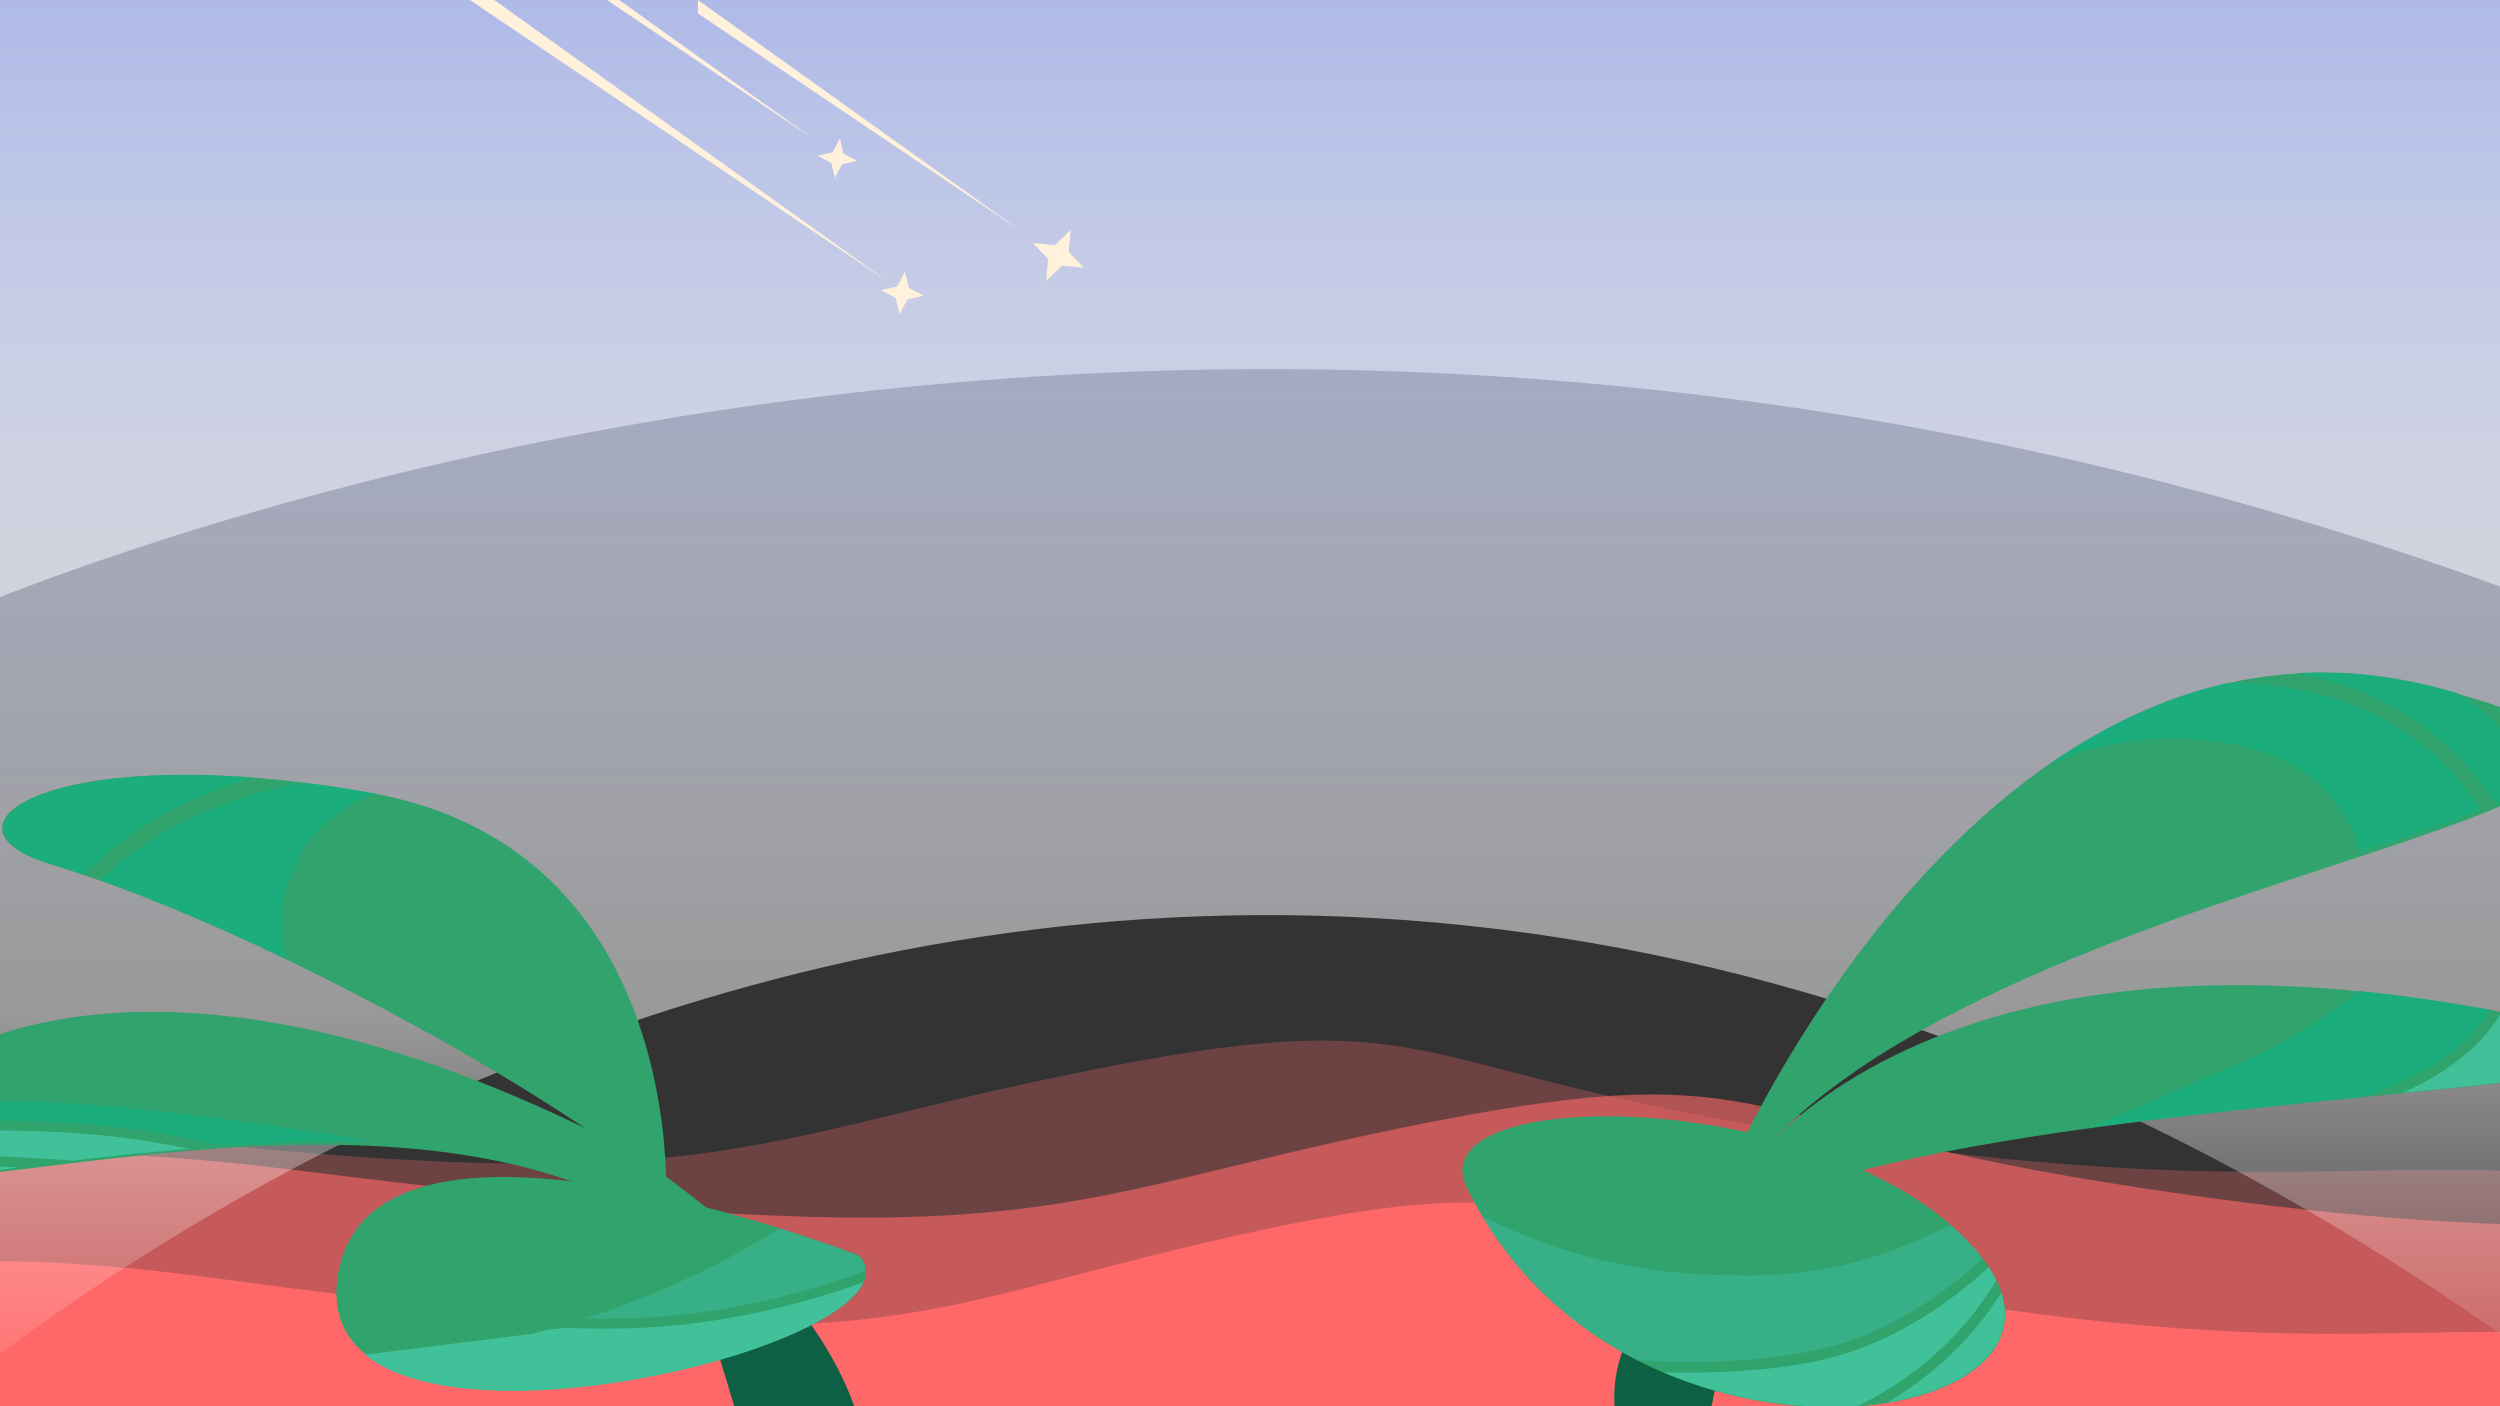 <?xml version="1.0" encoding="UTF-8"?>
<svg xmlns="http://www.w3.org/2000/svg" xmlns:xlink="http://www.w3.org/1999/xlink" viewBox="0 0 1920 1080">
  <rect x="0" y="0" width="1920" height="1080" fill="#333333" stroke="none"/>
  <defs>
    <style>
      .cls-1 {
        fill: url(#linear-gradient);
      }

      .cls-1, .cls-2, .cls-3, .cls-4, .cls-5, .cls-6, .cls-7, .cls-8, .cls-9, .cls-10, .cls-11 {
        stroke-width: 0px;
      }

      .cls-2 {
        fill: #fff1dc;
      }

      .cls-3 {
        fill: #0d6044;
      }

      .cls-4 {
        opacity: .28;
      }

      .cls-4, .cls-5, .cls-9 {
        fill: #ff6868;
      }

      .cls-5 {
        opacity: .61;
      }

      .cls-6 {
        fill: #1cad7d;
      }

      .cls-7 {
        fill: #40c199;
      }

      .cls-8 {
        fill: url(#linear-gradient-2);
      }

      .cls-10 {
        fill: #37af87;
      }

      .cls-11 {
        fill: #31a36d;
      }
    </style>
    <linearGradient id="linear-gradient" x1="948" y1="1116" x2="948" y2="-169" gradientUnits="userSpaceOnUse">
      <stop offset=".01" stop-color="#fff" stop-opacity="0"/>
      <stop offset=".26" stop-color="#fff" stop-opacity=".5"/>
      <stop offset="1" stop-color="#96a5e2"/>
    </linearGradient>
    <linearGradient id="linear-gradient-2" x1="948" y1="498" x2="948" y2="-169" gradientUnits="userSpaceOnUse">
      <stop offset="0" stop-color="#fff" stop-opacity=".5"/>
      <stop offset="1" stop-color="#96a5e2"/>
    </linearGradient>
  </defs>
  <g id="sea">
    <path class="cls-5" d="M-110.39,1184.93c-47.72-128.89-226.69-356.89,340.57-285.89s564.01,25,847.09-33c283.09-58,244.04-5.36,541.77,42.32s410.67,28.84,545.09,31.76,242.89,128.92,256.99,139.92-119.31,231-119.31,231L-110.39,1184.93Z"/>
    <path class="cls-9" d="M-146,1267.89c-44-128.89-209-356.89,314-285.89s520,25,781-33,225-5.36,499.5,42.32,378.63,28.84,502.56,31.76,223.94,128.92,236.94,139.92-110,231-110,231l-2224-126.11Z"/>
    <path class="cls-4" d="M-363.85,1143.52c-47.72-128.89-226.69-356.89,340.57-285.89s564.01,25,847.09-33,244.04-5.36,541.77,42.32,410.67,28.84,545.09,31.76,242.89,128.92,256.99,139.92-119.31,231-119.31,231l-2412.21-126.11Z"/>
  </g>
  <g id="social">
    <path class="cls-1" d="M-93,1116s977-929.72,2135,0V-169H-146l53,1285Z"/>
    <path class="cls-8" d="M-93,498s977-482.59,2135,0V-169H-146l53,667Z"/>
    <path class="cls-3" d="M528.42,916.44s188.58,148.8,122.58,266.49-88.76-228.09-164.38-266.49"/>
    <path class="cls-3" d="M1348,944s-158.13,62.05-92.13,189.05,35.51-122.62,111.13-164.05"/>
    <path class="cls-11" d="M1319.1,931.16c-31.48,56.81,176.9-495.16,549.9-400.16s-399.8,129.33-549.9,400.16Z"/>
    <path class="cls-11" d="M511.42,922.04s15.81-269.4-225.83-312.93c-241.65-43.54-345.86,24.83-246.66,54.69,191.98,57.8,478.77,232.64,472.49,258.24Z"/>
    <path class="cls-11" d="M1318.61,927.94c-31.48,56.81,176.9-495.16,549.9-400.16s-399.8,129.33-549.9,400.16Z"/>
    <path class="cls-6" d="M67.75,668.01c8.1-7.03,15.98-14.21,24.51-20.74,30.55-23.35,65.84-39.68,103-49.98-174.76-13.47-240.54,40.93-154.97,66.69,7.69,2.32,15.54,4.84,23.51,7.51,1.3-1.18,2.62-2.34,3.94-3.48Z"/>
    <path class="cls-6" d="M233.1,601.1c-31,5.54-61.29,15.26-89.67,28.86-17.03,8.16-33.26,18.19-48.03,29.98-6.4,5.11-12.46,10.61-18.59,16.04,45.61,16.07,94.82,37.23,143.2,60.48-.06-.14-.12-.28-.18-.42-4.92-18.3-4.92-36.59,0-54.89,3.47-8.22,6.94-16.44,10.41-24.66,6.49-12.03,15.35-21.69,26.59-28.97,9.3-8.51,20.1-14.44,32.41-17.79-.76-.14-1.51-.29-2.28-.43-18.79-3.39-36.75-6.09-53.85-8.2Z"/>
    <path class="cls-6" d="M1611.26,574.03c18.16-4.25,37.1-6.72,55.77-6.99,15.39-.22,30.31,1.81,45.57,4,15.45,2.21,28.63,7.5,42.98,13.99,18.74,8.49,33.58,23.81,44.8,40.71,5.77,8.69,9.51,18.5,11.97,28.67,35.43-11.68,67.12-22.35,92.64-32.42-11.69-19.96-28.56-37.18-46.48-51.28-20.93-16.47-44.71-28.33-70.3-35.57-25.02-7.08-51.2-10.82-77.25-10.61-49.86,11.28-95.47,33.55-136.57,62.11,11.97-5.15,24.21-9.66,36.88-12.62Z"/>
    <path class="cls-6" d="M1875.03,541.71c9.93,9.4,19.11,20.58,25.33,32.55,3.49,6.71,5.97,13.8,6.83,21.32.08.66.12,1.33.17,1.99,27.68-18.6,23.27-36.15-32.33-55.87Z"/>
    <path class="cls-6" d="M1940.83,594.67c-1.6-8.04-5.53-15.37-10.1-22.09-11.69-17.18-27.17-30.54-44.79-40.73-5.26-1.45-10.79-2.92-16.6-4.4-36.97-9.42-72.32-12.47-105.98-10.4,13.43,2.4,26.68,5.76,39.49,10.08,28.07,9.46,53.55,24.9,75.52,44.72,14.42,13.01,27.96,28.38,37.85,45.59,9.65-4.05,18.19-8.02,25.48-11.92.04-3.65-.15-7.28-.86-10.84Z"/>
  </g>
  <g id="l2">
    <path class="cls-11" d="M487,885.46c-388-203.87-584.43-70.43-595.71,0-11.29,70.43,369.71-77.56,595.71,42.77s0-42.77,0-42.77Z"/>
    <path class="cls-7" d="M-75.61,886.79c25.06-.04,50.1.18,75.14,1.25,18.86.81,37.69,1.95,56.51,3.27,26.66-3.16,57.2-6.41,89.02-9.08-12.11-2.42-24.27-4.64-36.5-6.52-31.05-4.78-62.25-6.68-93.69-7.33-29.03-.61-58.08-.36-87.12-.3-5.74,7.83-7.5,13.95-6.72,18.73,1.12,0,2.24,0,3.35-.01Z"/>
    <path class="cls-7" d="M-74.67,894.46c10.96,10.11,38.28,9.34,38.28,9.34,0,0,19.56-3.11,50.58-7.23-29.59-1.39-59.18-2.12-88.87-2.11Z"/>
    <path class="cls-6" d="M118.16,869.52c18.14,2.98,36.11,6.62,53.99,10.61,38.1-2.69,76.94-4.31,112.28-3.75-130.08-21.52-320.83-46.98-349.43-16.87-.3.31-.57.62-.86.92,61.57-.12,123.14-.92,184.01,9.08Z"/>
    <g>
      <path class="cls-11" d="M1317,941c-15.41,9.29,98-247,568-170s-364,47-568,170Z"/>
      <path class="cls-6" d="M1894.61,797.71c6.64-6.31,13.08-13.86,18.07-22.17-8.82-1.54-18.19-3.12-28.17-4.76-22.17-3.63-43.53-6.52-64.13-8.73-2.94-.32-5.87-.62-8.78-.91-31.6,24.85-65.6,45.85-103.29,60.34-2.73,1.28-5.48,2.49-8.25,3.68-32.35,13.85-64.69,28.22-97.4,41.29,71.69-9.97,145.69-17.51,211.37-24.04,29.77-9.36,57.84-23.09,80.58-44.72Z"/>
      <path class="cls-7" d="M1921.26,777.05c-4.66,8.46-10.71,16.24-17.2,22.9-16.59,17.03-37.23,29.76-58.96,39.38,170.48-16.96,266.92-28.17,76.16-62.29Z"/>
    </g>

      <animateTransform
      attributeName="transform"
      atributeType="XML"
      type="translate"
      dur="5s"
      values="6,4;-6,-4;6,4;"
      repeatCount="indefinite"/>

  </g>
  <g id="l1">
    <g>
      <path class="cls-11" d="M1126.49,911.97c-40.36-82.73,295.51-76.97,396.51,55.03s-277.02,189.93-396.51-55.03Z"/>
      <path class="cls-10" d="M1257.74,1044.71c26.7,1.64,53.49,1.76,80.17-.19,30.69-2.24,61.57-6.52,90.43-17.6,35.13-13.48,66.5-34.99,94.3-60.36-7.02-9.15-15.16-17.69-24.23-25.64-1.8.62-3.61,1.23-5.43,1.82-50.67,26.62-105.27,38.82-163.8,36.62-67.63-.21-131.2-15.27-190.72-45.16,30.59,51.07,73.19,87.02,119.28,110.51Z"/>
      <path class="cls-7" d="M1496.78,998.26c-23,16.8-48.23,30.74-75.27,39.87-30.16,10.18-62.74,13.65-94.38,15.31-16.61.87-33.21.97-49.79.43,50.85,21.72,104.39,29.23,149.75,25.89,12.85-6.32,25.19-13.67,36.84-21.93,27.91-19.79,51.93-45.24,69.18-74.68-1.59-3.24-3.48-6.54-5.68-9.89-9.78,8.84-19.98,17.21-30.64,25.01Z"/>
      <path class="cls-7" d="M1519.82,1016.79c-19.55,24.15-43.69,44.55-70.53,60.38,61.27-10.01,101.53-41.59,87.71-84.5-5.21,8.37-10.95,16.43-17.18,24.13Z"/>
    </g>
    <g>
      <path class="cls-11" d="M660,964.23s-380-147.34-401,18.53,461,50.04,401-18.53Z"/>
      <path class="cls-10" d="M511.5,1010.86c40.94-3.42,81.29-11.72,120.27-23.74,11.05-3.41,22.05-7.05,32.9-11.04-.23-3.96-1.88-7.82-5.14-11.55,0,0-24.43-9.47-61.23-20.91-46,28.76-95.65,51.74-148.94,68.94,20.67.47,41.38.03,62.14-1.71Z"/>
      <path class="cls-7" d="M618.34,999.08c-39.2,10.98-79.69,18.01-120.57,20.39-21.05,1.23-42.12,1.21-63.15.32l-13.55,1.25c-4.04,1.13-8.09,2.23-12.17,3.29l-128.67,16.02c44.8,36.44,148.89,32.94,237.49,13.05l16.85-4.02c64.78-16.43,118.11-41.25,128.36-64.49-14.66,5.27-29.57,9.98-44.58,14.18Z"/>
    </g>

      <animateTransform
      attributeName="transform"
      atributeType="XML"
      type="translate"
      dur="5s"
      values="0,-4;0,4;0,-4;"
      repeatCount="indefinite"/>

  </g>
  <g id="light">
    <polygon class="cls-2" points="143.3 -169 683 217 143.3 -146.5 143.3 -169"/>
    <polygon class="cls-2" points="87 -277.86 626.7 108.14 87 -255.36 87 -277.86"/>
    <polygon class="cls-2" points="536 0 783.68 177.14 536 10.33 536 0"/>
  </g>
  <g id="s">
    <polygon class="cls-2" points="803.43 215.8 805.03 198.91 793.25 186.71 810.14 188.3 822.34 176.53 820.74 193.41 832.52 205.62 815.64 204.02 803.43 215.8"/>
  
  <animateTransform
    attributeName="transform"
    atributeType="XML"
    type="rotate"
    dur="4s"
    from="0 812.5 196.5"
    to="90 812.5 196.5"
    repeatCount="indefinite"/>

  </g>
  <g id="s-2" data-name="s">
    <polygon class="cls-2" points="641.13 136.72 638.47 125.13 627.94 119.61 639.53 116.94 645.05 106.41 647.72 118 658.25 123.53 646.66 126.19 641.13 136.72"/>
  
    <animateTransform
    attributeName="transform"
    atributeType="XML"
    type="rotate"
    dur="4s"
    from="0 643.5 121.5"
    to="90 643.5 121.5"
    repeatCount="indefinite"/>

  </g>
  <g id="s-3" data-name="s">
    <polygon class="cls-2" points="690.87 241.48 687.97 228.88 676.52 222.87 689.12 219.97 695.13 208.52 698.03 221.12 709.48 227.13 696.88 230.03 690.87 241.48"/>
  
    <animateTransform
    attributeName="transform"
    atributeType="XML"
    type="rotate"
    dur="4s"
    from="0 693 225"
    to="90 693 225"
    repeatCount="indefinite"/>
  
  </g>
</svg>